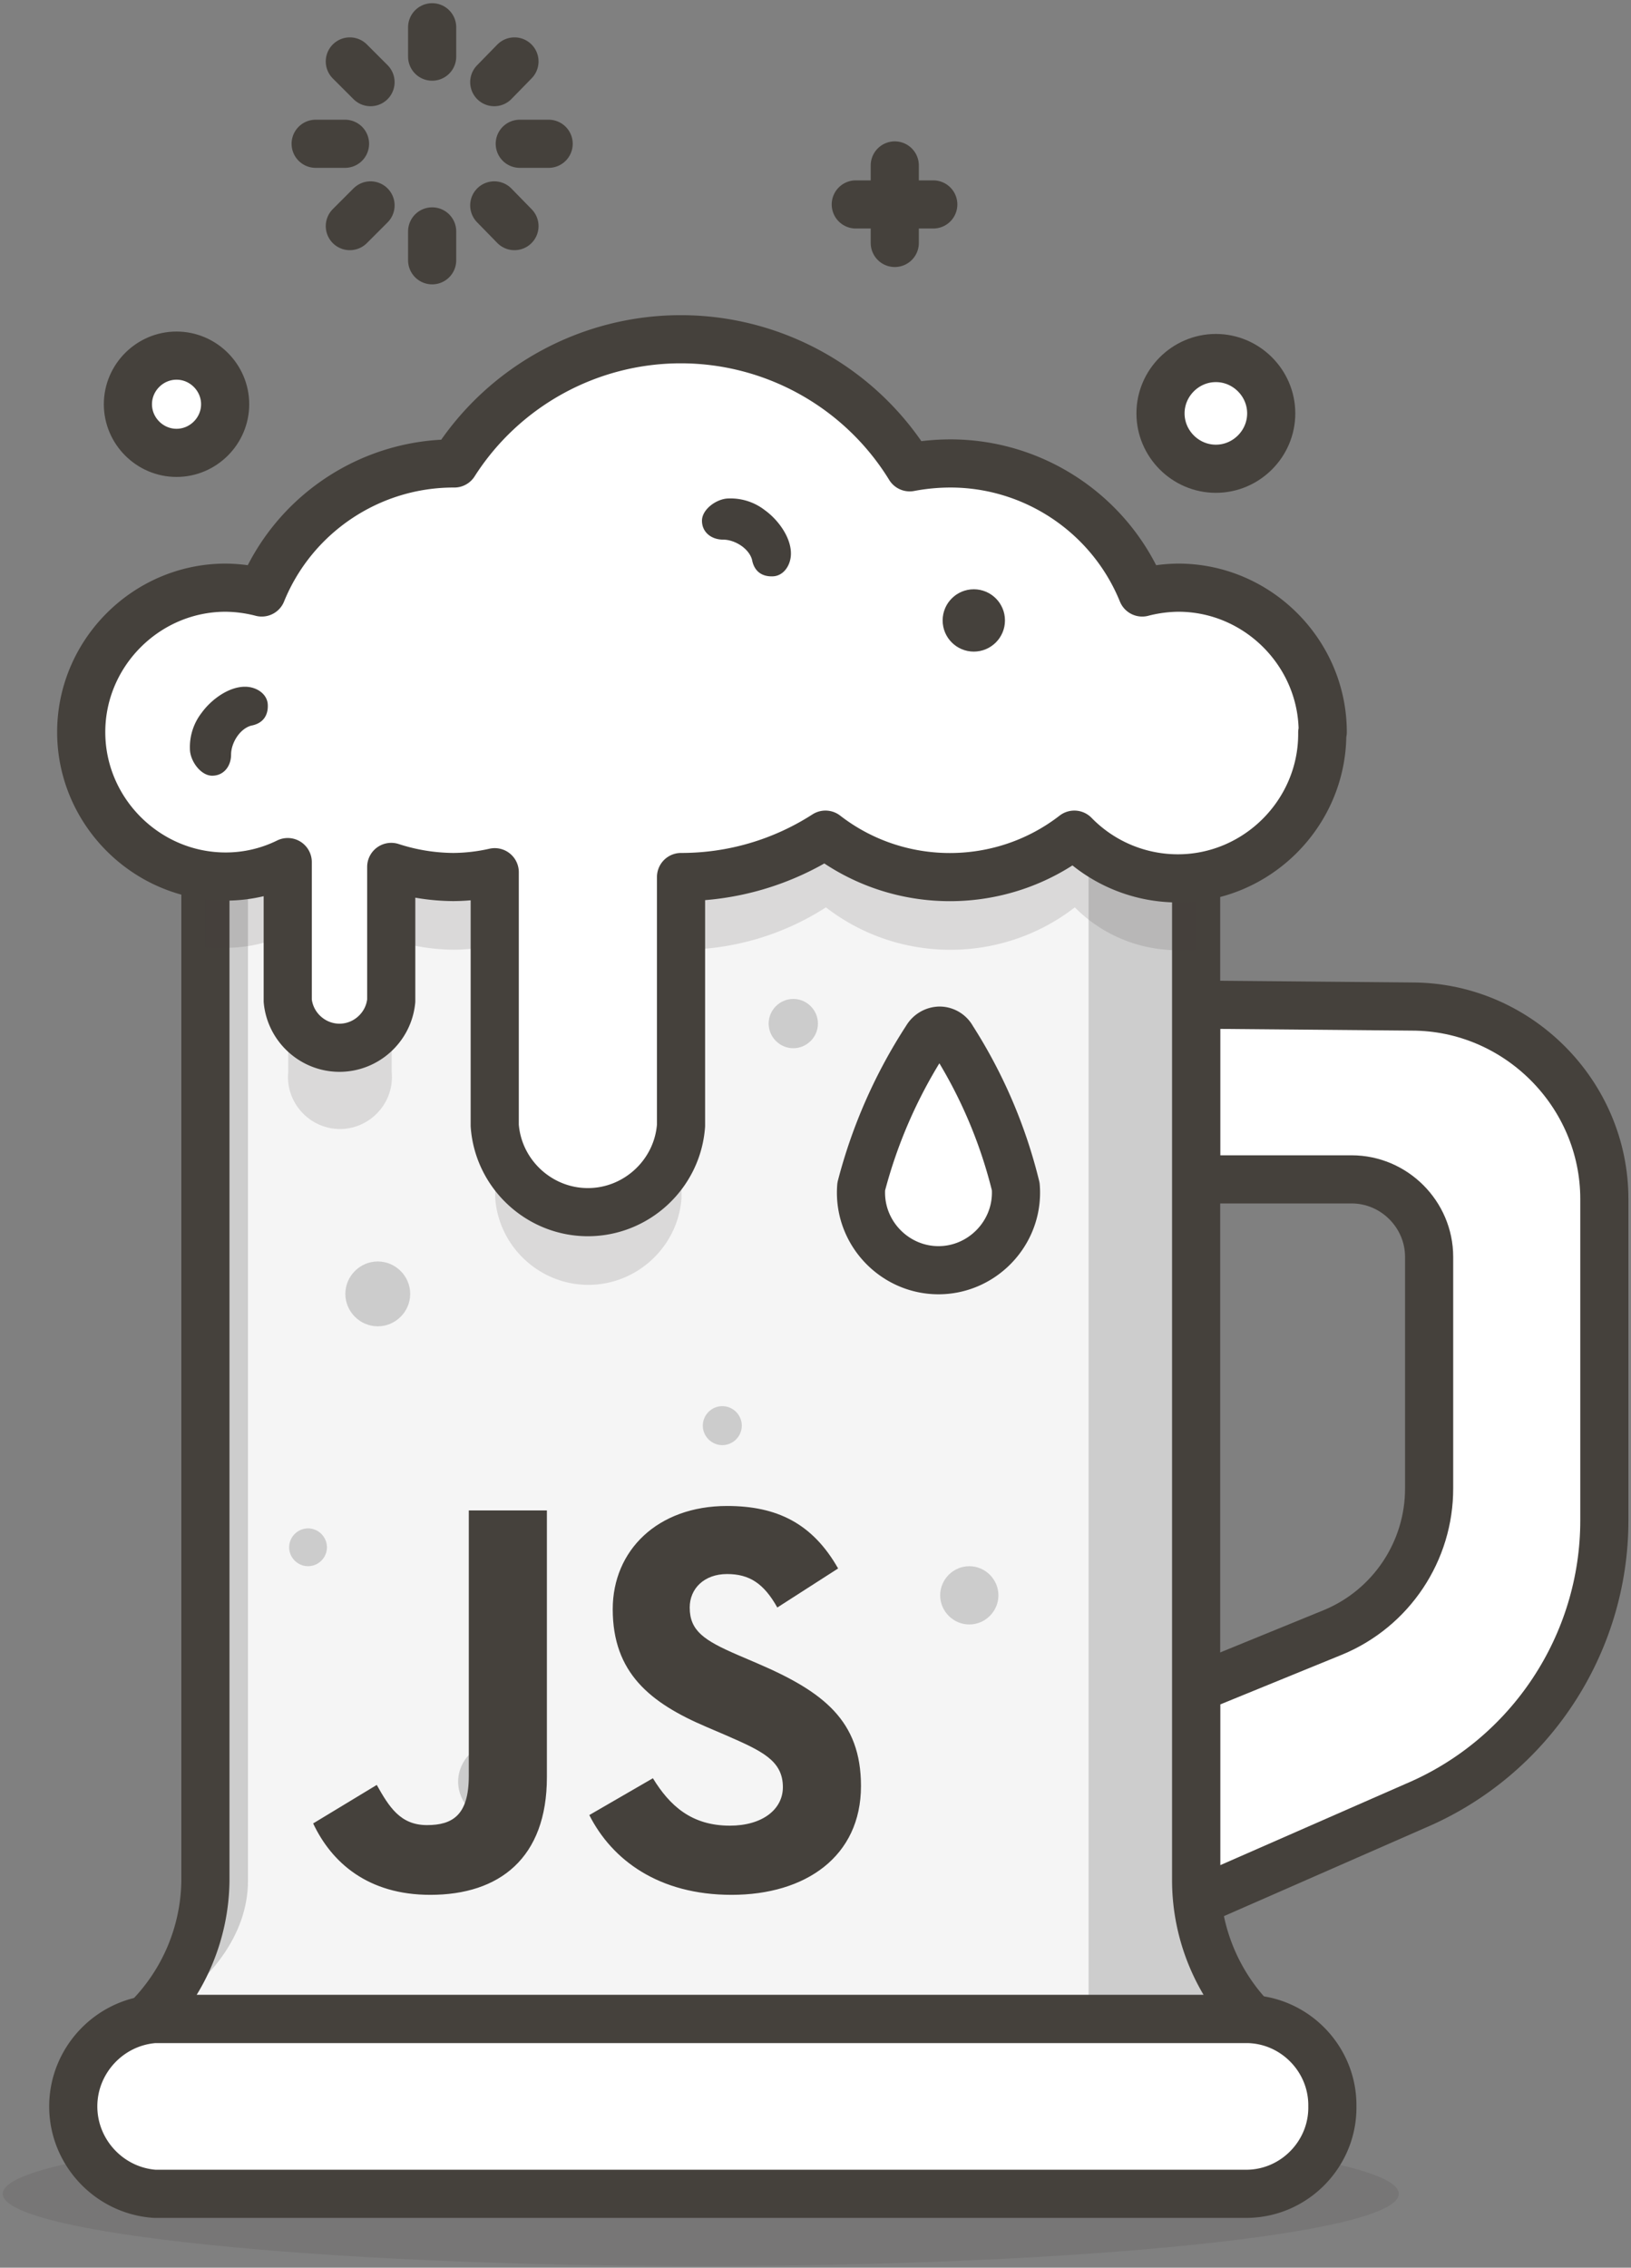 <svg xmlns="http://www.w3.org/2000/svg" xml:space="preserve" fill-rule="evenodd" stroke-linecap="round" stroke-linejoin="round" clip-rule="evenodd" viewBox="0 0 1184 1646">
  <rect x="0" y="0" width="1184" height="1646" fill="#808080" stroke="none"/>
  <path fill="#fff" fill-rule="nonzero" stroke="#45413c" stroke-width="34.95" d="M868.31 729.2v126.855h112.877c30.865 0 56.263 25.398 56.263 56.264l-.001.349v167.392c.19 45.814-27.53 87.394-69.892 104.839l-99.247 40.538v155.161l159.354-69.892c82.942-35.268 137.039-117.103 136.99-207.232V870.383c0-76.684-63.102-139.785-139.785-139.785L868.31 729.2Z"/>
  <path fill="#cdcdcd" fill-rule="nonzero" d="M910.595 1465.52H106.831a144.373 144.373 0 0 0 42.285-100.295V602.348H868.31v762.877a145.773 145.773 0 0 0 42.285 102.043v-1.748Z"/>
  <path fill="#f5f5f5" fill-rule="nonzero" d="M790.24 602.345H180.01v762.877c-.011 38.261-26.352 74.991-73.179 102.043H790.24v-864.92Z"/>
  <path fill="#45413c" fill-opacity=".15" fill-rule="nonzero" d="M1.992 1592.37c0 28.757 228.742 52.42 506.721 52.42 277.978 0 506.72-23.663 506.72-52.42 0-28.756-228.742-52.419-506.72-52.419-277.979 0-506.721 23.663-506.721 52.419Z"/>
  <path fill="none" stroke="#45413c" stroke-width="34.95" d="M910.595 1465.52H106.831a144.373 144.373 0 0 0 42.285-100.295V602.348H868.31v762.877a145.773 145.773 0 0 0 42.285 102.043v-1.748Z"/>
  <path fill="#ccc" fill-rule="nonzero" d="M250.702 939.173c0 12.91 10.624 23.534 23.535 23.534s23.535-10.624 23.535-23.534c0-12.911-10.624-23.535-23.535-23.535s-23.535 10.624-23.535 23.535ZM557.987 742.966c0 9.814 8.076 17.89 17.89 17.89s17.89-8.076 17.89-17.89-8.076-17.889-17.89-17.889-17.89 8.075-17.89 17.889Z"/>
  <path fill="#fff" fill-rule="nonzero" stroke="#45413c" stroke-width="34.95" d="M842.449 300.06c0 22.047 18.142 40.189 40.189 40.189 22.046 0 40.188-18.142 40.188-40.189 0-22.046-18.142-40.188-40.188-40.188-22.047 0-40.189 18.142-40.189 40.188ZM92.853 293.421c0 19.362 15.933 35.295 35.295 35.295 19.363 0 35.296-15.933 35.296-35.295 0-19.363-15.933-35.296-35.296-35.296-19.362 0-35.295 15.933-35.295 35.296Z"/>
  <path fill="#45413c" fill-opacity=".15" fill-rule="nonzero" d="M149.116 687.964c5.004.328 10.023.328 15.027 0a101.698 101.698 0 0 0 45.081-10.484v100.645a37.56 37.56 0 0 0-.175 3.628c0 20.704 17.037 37.741 37.742 37.741 20.704 0 37.742-17.037 37.742-37.741 0-1.212-.059-2.422-.175-3.628v-96.102a148.542 148.542 0 0 0 45.081 7.339 139.832 139.832 0 0 0 30.053-3.495v183.817c2.537 35.268 32.262 62.932 67.621 62.932 35.36 0 65.084-27.664 67.621-62.932V689.362a192.925 192.925 0 0 0 104.839-30.753c53.003 41.076 127.669 41.076 180.672 0a104.88 104.88 0 0 0 74.785 31.102c4.419.362 8.86.362 13.28 0v-87.366H149.116v85.619Z"/>
  <path fill="none" stroke="#45413c" stroke-width="34.95" d="M313.713 41.109V19.792M358.793 59.63l14.678-15.027M377.315 104.362h20.968M358.793 149.093l14.678 15.027M313.713 167.964v20.967M268.982 149.093l-15.027 15.027M250.46 104.362h-21.317M268.982 59.63l-15.027-15.027M649.546 176.351v-56.264M621.24 148.394h56.263"/>
  <path fill="#fff" fill-rule="nonzero" stroke="#45413c" stroke-width="34.95" d="M960.218 531.405c0-57.513-47.326-104.839-104.839-104.839a107.65 107.65 0 0 0-26.209 3.494c-23.062-56.705-78.57-93.895-139.785-93.655-9.733.048-19.442.983-29.006 2.795-35.429-57.696-98.464-92.959-166.17-92.959-66.54 0-128.648 34.058-164.421 90.164-61.215-.24-116.723 36.95-139.785 93.655a107.657 107.657 0 0 0-26.21-3.494c-57.512 0-104.838 47.326-104.838 104.839 0 57.512 47.326 104.838 104.838 104.838a101.695 101.695 0 0 0 45.081-10.484v100.646c1.859 19.249 18.228 34.114 37.567 34.114 19.34 0 35.709-14.865 37.568-34.114v-97.151a148.51 148.51 0 0 0 45.08 7.339 139.771 139.771 0 0 0 30.054-3.495v183.817c2.537 35.269 32.261 62.932 67.621 62.932 35.359 0 65.084-27.663 67.621-62.932V636.593a192.927 192.927 0 0 0 104.839-30.753c53.003 41.076 127.668 41.076 180.672 0a104.878 104.878 0 0 0 75.139 31.727c57.512 0 104.838-47.326 104.838-104.838 0-.325-.001-.65-.004-.975l.349-.349Z"/>
  <path fill="#ccc" fill-rule="nonzero" d="M682.503 1157.98c0 11.599 9.544 21.143 21.143 21.143 11.598 0 21.142-9.544 21.142-21.143 0-11.598-9.544-21.142-21.142-21.142-11.599 0-21.143 9.544-21.143 21.142ZM332.584 1293.23c0 15.528 12.778 28.306 28.306 28.306 15.529 0 28.307-12.778 28.307-28.306 0-15.529-12.778-28.307-28.307-28.307-15.528 0-28.306 12.778-28.306 28.307ZM209.896 1123.11c0 7.528 6.194 13.723 13.723 13.723 7.528 0 13.723-6.195 13.723-13.723 0-7.529-6.195-13.724-13.723-13.724-7.529 0-13.723 6.195-13.723 13.724ZM510.199 1034.81c0 7.764 6.389 14.153 14.154 14.153 7.764 0 14.153-6.389 14.153-14.153s-6.389-14.153-14.153-14.153c-7.765 0-14.154 6.389-14.154 14.153Z"/>
  <path fill="#fff" fill-rule="nonzero" stroke="#45413c" stroke-width="34.95" d="M737.367 861.297c.117 1.474.175 2.952.175 4.431 0 30.865-25.398 56.263-56.263 56.263-30.866 0-56.264-25.398-56.264-56.263 0-1.479.058-2.957.175-4.431a365.174 365.174 0 0 1 47.527-107.634 11.193 11.193 0 0 1 9.435-5.592 10.493 10.493 0 0 1 9.086 5.592 356.081 356.081 0 0 1 46.129 107.634ZM967.207 1528.77c.582 34.188-26.971 62.843-61.155 63.602H112.073c-33.026-2.453-58.891-30.31-58.891-63.427 0-33.117 25.865-60.974 58.891-63.428h793.979c34.05.759 61.544 29.196 61.155 63.253Z"/>
  <g fill="#45413c" fill-rule="nonzero">
    <path d="M312.373 1375.38c50.217 0 84.64-26.728 84.64-85.45v-193.579h-56.696v192.769c0 28.349-11.745 35.638-30.374 35.638-19.439 0-27.538-13.364-36.448-29.158l-46.167 27.943c13.364 28.349 39.688 51.837 85.045 51.837ZM531.061 1375.38c53.861 0 93.954-27.943 93.954-78.97 0-47.382-27.133-68.441-75.325-89.095l-14.175-6.075c-24.298-10.529-34.828-17.414-34.828-34.423 0-13.769 10.53-24.298 27.134-24.298 16.199 0 26.728 6.884 36.448 24.298l44.142-28.348c-18.629-32.803-44.547-45.357-80.59-45.357-50.622 0-83.02 32.398-83.02 74.92 0 46.168 27.133 68.036 68.036 85.45l14.174 6.075c25.918 11.339 41.307 18.224 41.307 37.663 0 16.199-14.984 27.943-38.472 27.943-27.944 0-43.738-14.579-55.887-34.423l-46.167 26.729c16.604 32.803 50.622 57.911 103.269 57.911Z"/>
  </g>
  <path fill="#44403b" fill-rule="nonzero" d="M561.251 418.329c7.669-.404 12.916-8.107 12.916-16.549 0-12.109-9.624-24.787-18.97-31.483a40.46 40.46 0 0 0-26.236-8.476c-8.442 0-19.375 7.703-19.375 16.145s6.896 13.724 15.338 13.724c8.176 0 18.567 6.054 20.989 14.53 1.615 8.88 7.669 12.513 15.338 12.109ZM194.386 511.38c-.403-7.669-8.106-12.917-16.548-12.917-12.109 0-24.787 9.625-31.483 18.971a40.456 40.456 0 0 0-8.477 26.236c0 8.442 7.704 19.374 16.146 19.374 8.441 0 13.723-6.896 13.723-15.338 0-8.175 6.054-18.567 14.531-20.989 8.879-1.614 12.512-7.669 12.108-15.337Z"/>
  <circle cx="706.916" cy="450.347" r="22.622" fill="#45413c"/>
</svg>
